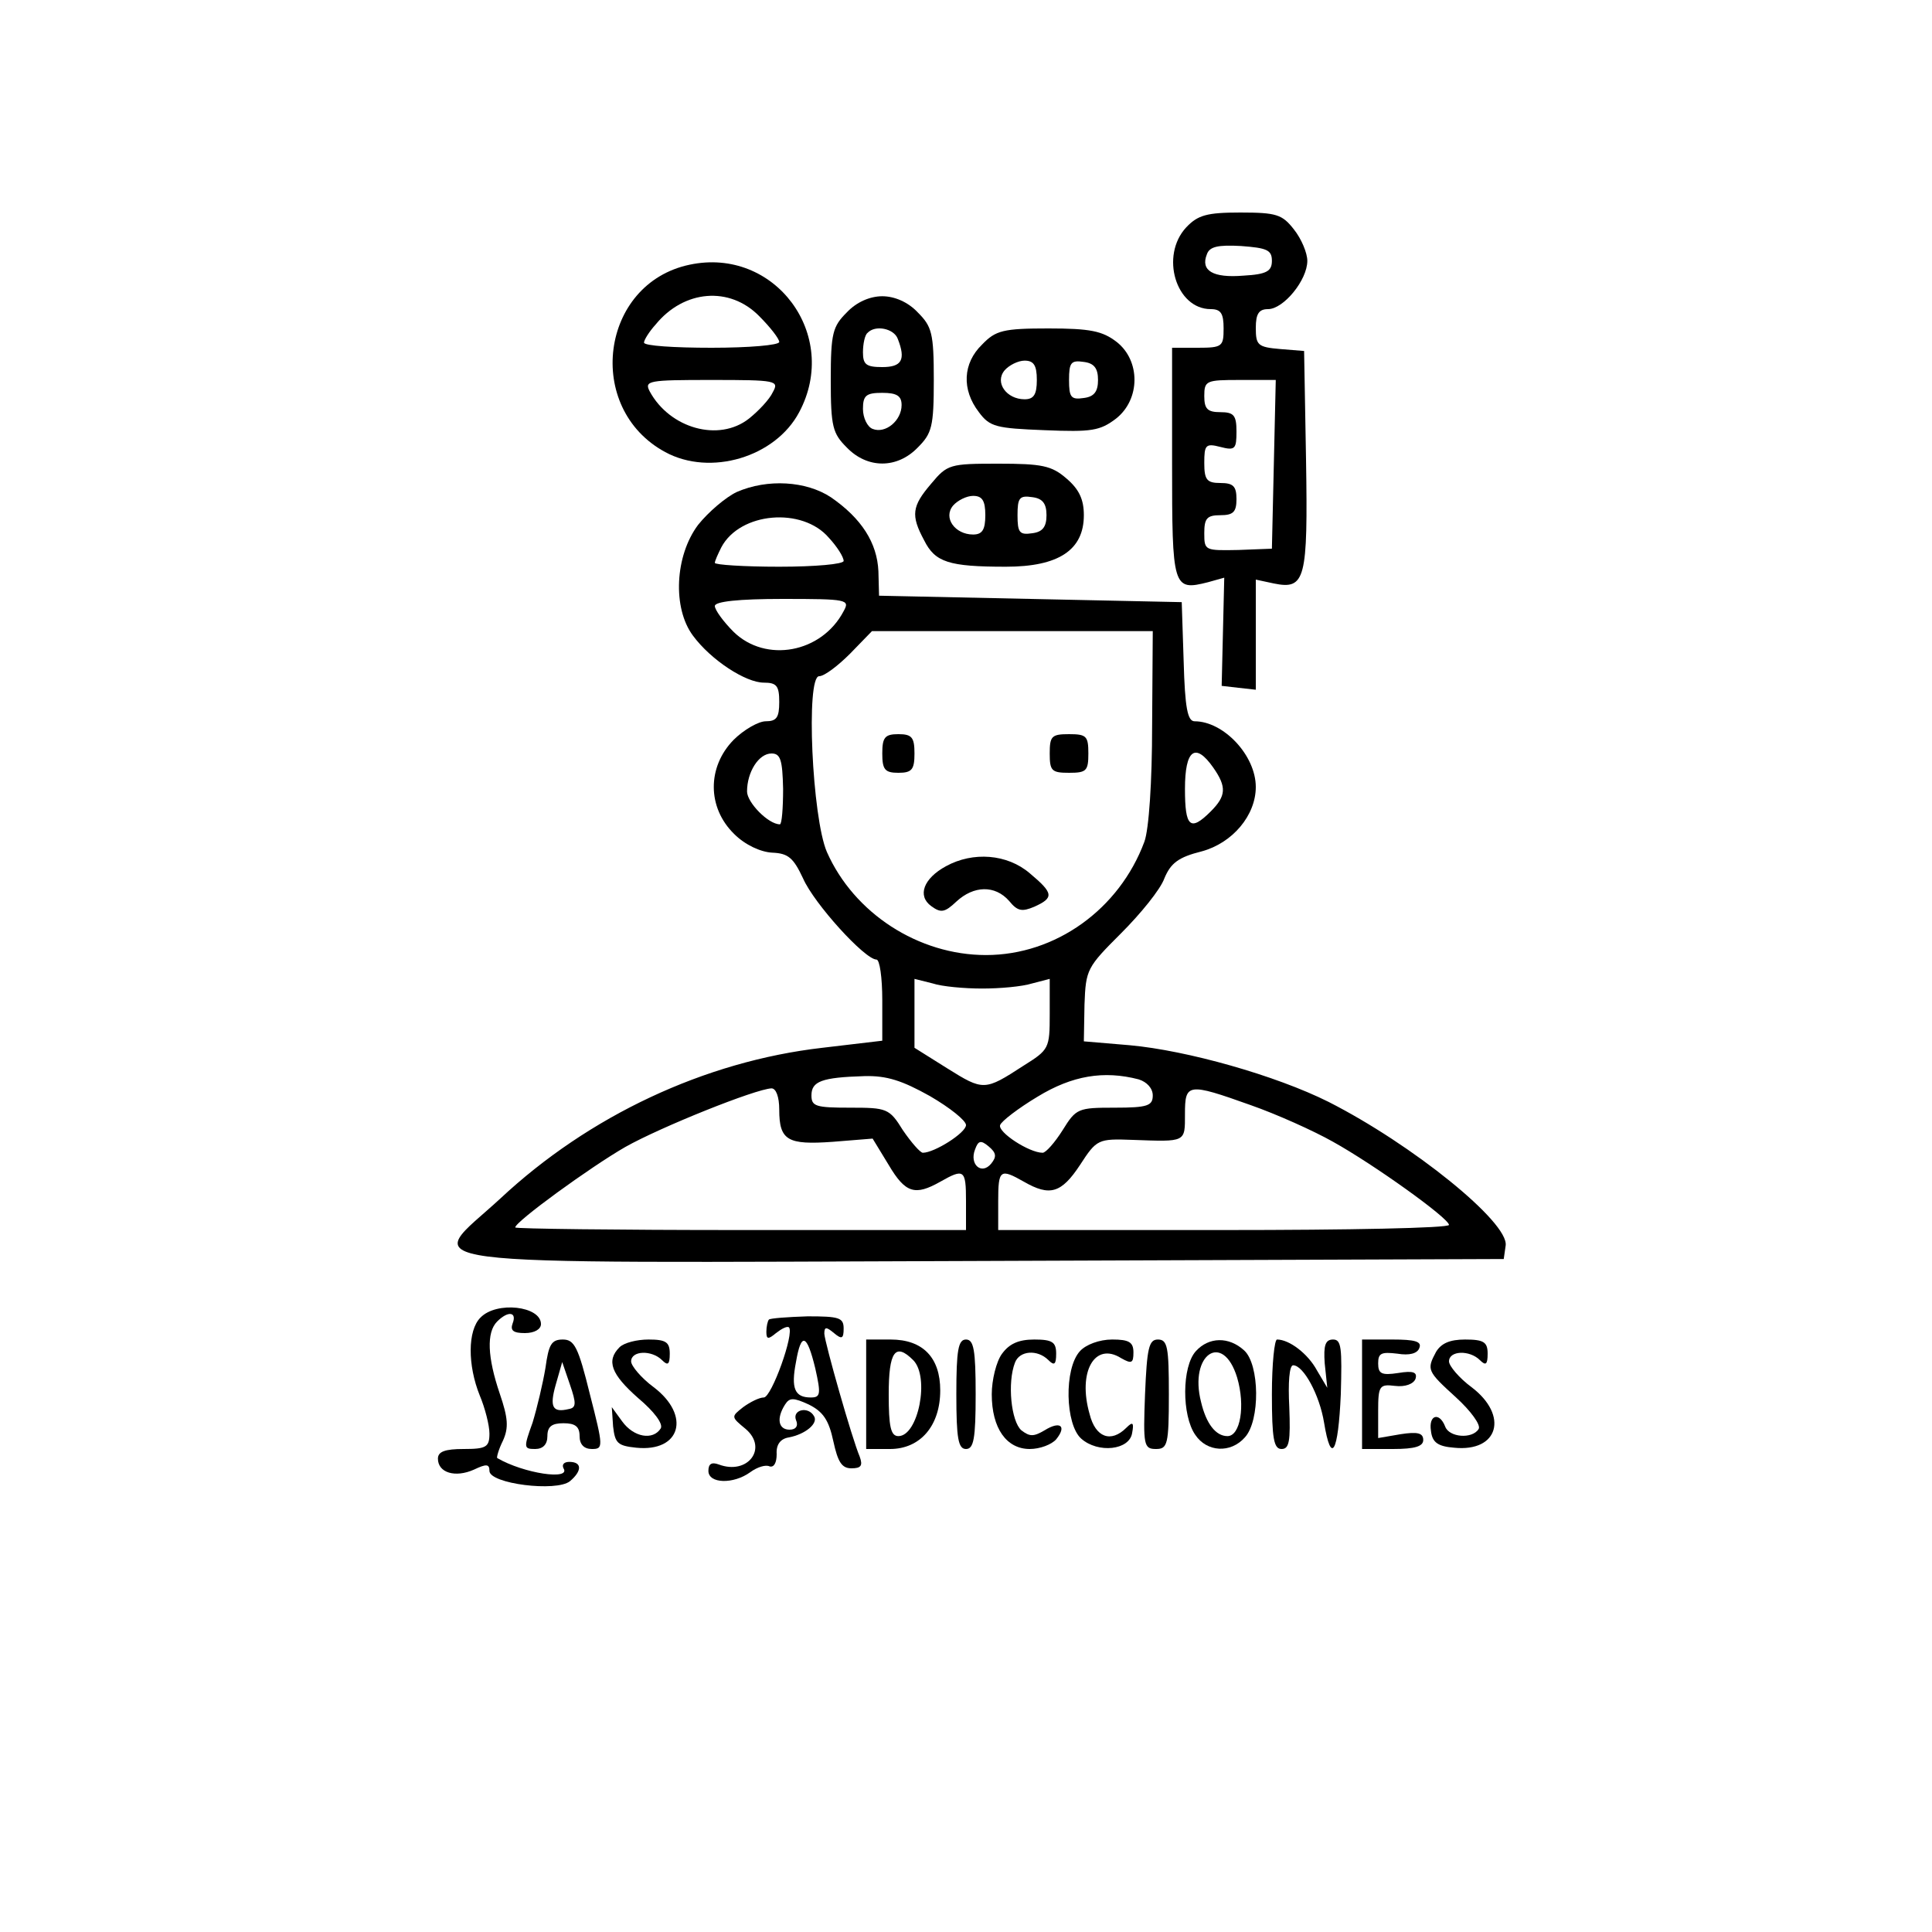 <?xml version="1.0" standalone="no"?>
<!DOCTYPE svg PUBLIC "-//W3C//DTD SVG 20010904//EN"
 "http://www.w3.org/TR/2001/REC-SVG-20010904/DTD/svg10.dtd">
<svg version="1.0" xmlns="http://www.w3.org/2000/svg"
 width="300pt" height="300pt" viewBox="0 0 300 300"
 preserveAspectRatio="xMidYMid meet">
<g transform="translate(0,300) scale(0.1,-0.1)"
fill="#000000" stroke="none">
<path d="M1842 2647 c-41 -44 -16 -127 38 -127 16 0 20 -7 20 -30 0 -28 -2
-30 -40 -30 l-40 0 0 -179 c0 -194 1 -199 56 -185 l25 7 -2 -84 -2 -84 26 -3
27 -3 0 85 0 86 28 -6 c49 -10 53 6 50 192 l-3 169 -37 3 c-35 3 -38 6 -38 33
0 22 5 29 19 29 24 0 61 45 61 75 0 12 -9 34 -21 49 -18 23 -27 26 -83 26 -52
0 -66 -4 -84 -23z m133 -52 c0 -16 -8 -21 -44 -23 -48 -4 -67 8 -57 33 4 12
17 15 53 13 40 -3 48 -6 48 -23z m3 -316 l-3 -131 -52 -2 c-52 -1 -53 -1 -53
26 0 23 4 28 25 28 20 0 25 5 25 25 0 20 -5 25 -25 25 -21 0 -25 5 -25 31 0
28 2 31 25 25 23 -6 25 -3 25 24 0 25 -4 30 -25 30 -20 0 -25 5 -25 25 0 24 3
25 55 25 l56 0 -3 -131z"/>
<path d="M1071 2589 c-139 -29 -164 -223 -38 -291 70 -38 171 -8 208 62 64
120 -38 257 -170 229z m108 -80 c17 -17 31 -35 31 -40 0 -5 -47 -9 -105 -9
-58 0 -105 3 -105 8 0 4 8 17 18 28 44 54 115 60 161 13z m21 -118 c-5 -11
-22 -29 -37 -41 -47 -37 -123 -15 -154 42 -9 17 -2 18 96 18 101 0 105 -1 95
-19z"/>
<path d="M1315 2515 c-22 -22 -25 -32 -25 -105 0 -73 3 -83 25 -105 32 -33 78
-33 110 0 22 22 25 32 25 105 0 73 -3 83 -25 105 -15 16 -36 25 -55 25 -19 0
-40 -9 -55 -25z m79 -41 c13 -33 6 -44 -24 -44 -25 0 -30 4 -30 23 0 13 3 27
7 30 12 13 41 7 47 -9z m6 -103 c0 -24 -25 -45 -45 -37 -8 3 -15 17 -15 31 0
21 5 25 30 25 23 0 30 -5 30 -19z"/>
<path d="M1525 2465 c-30 -29 -32 -70 -5 -105 17 -23 27 -25 102 -28 73 -3 86
-1 111 18 38 30 38 90 1 119 -22 17 -41 21 -106 21 -70 0 -82 -3 -103 -25z
m85 -55 c0 -23 -5 -30 -19 -30 -28 0 -47 26 -31 45 7 8 21 15 31 15 14 0 19
-7 19 -30z m95 0 c0 -18 -6 -26 -22 -28 -20 -3 -23 1 -23 28 0 27 3 31 23 28
16 -2 22 -10 22 -28z"/>
<path d="M1446 2249 c-30 -35 -32 -49 -11 -88 17 -34 38 -41 127 -41 82 0 121
26 121 80 0 24 -7 40 -27 57 -23 20 -38 23 -106 23 -75 0 -79 -1 -104 -31z
m84 -49 c0 -23 -5 -30 -19 -30 -28 0 -47 26 -31 45 7 8 21 15 31 15 14 0 19
-7 19 -30z m95 0 c0 -18 -6 -26 -22 -28 -20 -3 -23 1 -23 28 0 27 3 31 23 28
16 -2 22 -10 22 -28z"/>
<path d="M1144 2236 c-17 -8 -44 -31 -60 -51 -36 -48 -40 -129 -8 -172 28 -38
82 -73 110 -73 20 0 24 -5 24 -30 0 -24 -4 -30 -21 -30 -11 0 -34 -13 -50 -29
-41 -42 -41 -105 1 -146 17 -17 41 -28 59 -29 25 -1 33 -8 48 -40 17 -39 96
-126 114 -126 5 0 9 -28 9 -63 l0 -63 -93 -11 c-183 -21 -363 -106 -500 -234
-117 -108 -185 -100 750 -97 l808 3 3 21 c5 36 -145 157 -275 223 -82 41 -220
80 -309 88 l-71 6 1 57 c2 55 4 58 57 111 30 30 61 68 67 85 10 24 22 33 58
42 48 13 84 56 84 100 0 49 -50 102 -95 102 -11 0 -15 21 -17 93 l-3 92 -235
5 -235 5 -1 38 c-2 44 -26 82 -74 115 -38 25 -98 29 -146 8z m143 -71 c13 -14
23 -30 23 -36 0 -5 -44 -9 -100 -9 -55 0 -100 3 -100 6 0 3 5 14 10 24 29 55
126 63 167 15z m23 -114 c-34 -65 -121 -81 -171 -32 -16 16 -29 34 -29 40 0 7
37 11 105 11 101 0 105 -1 95 -19z m479 -178 c0 -87 -5 -161 -12 -180 -39
-105 -138 -176 -246 -176 -105 0 -205 65 -247 160 -23 53 -33 273 -12 273 8 0
29 16 48 35 l34 35 218 0 218 0 -1 -147z m-573 -98 c0 -30 -2 -55 -5 -55 -18
0 -51 34 -51 51 0 30 18 59 38 59 14 0 17 -10 18 -55z m668 33 c21 -30 20 -44
-4 -68 -32 -32 -40 -24 -40 35 0 61 16 73 44 33z m-359 -343 c28 0 62 3 78 8
l27 7 0 -55 c0 -53 -1 -55 -41 -80 -60 -39 -62 -39 -118 -4 l-51 32 0 54 0 53
28 -7 c15 -5 50 -8 77 -8z m-81 -167 c31 -18 56 -38 56 -45 0 -12 -49 -43 -67
-43 -4 0 -18 16 -31 35 -21 34 -25 35 -82 35 -53 0 -60 2 -60 19 0 22 16 28
82 30 35 1 59 -7 102 -31z m324 26 c13 -4 22 -14 22 -25 0 -16 -8 -19 -59 -19
-57 0 -60 -1 -81 -35 -12 -19 -26 -35 -31 -35 -21 0 -70 32 -66 43 2 6 28 26
58 44 54 33 103 41 157 27z m-558 -47 c0 -48 13 -55 83 -50 l62 5 25 -41 c26
-44 41 -48 80 -26 37 21 40 19 40 -30 l0 -45 -350 0 c-192 0 -350 2 -350 4 0
9 117 94 171 125 55 31 202 90 227 91 7 0 12 -13 12 -33z m732 7 c40 -14 98
-40 128 -57 63 -35 179 -118 180 -129 0 -5 -157 -8 -350 -8 l-350 0 0 45 c0
49 3 51 40 30 40 -23 58 -18 87 26 26 40 28 41 82 39 83 -3 81 -4 81 40 0 48
4 49 102 14z m-403 -91 c-15 -18 -34 -1 -25 22 5 14 9 15 21 5 12 -10 13 -16
4 -27z"/>
<path d="M1370 1830 c0 -25 4 -30 25 -30 21 0 25 5 25 30 0 25 -4 30 -25 30
-21 0 -25 -5 -25 -30z"/>
<path d="M1630 1830 c0 -27 3 -30 30 -30 27 0 30 3 30 30 0 27 -3 30 -30 30
-27 0 -30 -3 -30 -30z"/>
<path d="M1469 1655 c-35 -19 -45 -46 -23 -62 15 -11 21 -10 39 7 27 25 60 26
82 1 13 -16 20 -17 39 -9 31 14 30 21 -7 52 -35 30 -88 34 -130 11z"/>
<path d="M746 954 c-20 -20 -20 -74 -1 -121 8 -19 15 -46 15 -59 0 -21 -5 -24
-40 -24 -29 0 -40 -4 -40 -15 0 -22 27 -30 56 -17 19 9 24 9 24 -2 0 -20 104
-33 125 -16 19 16 19 30 -1 30 -8 0 -12 -4 -9 -10 12 -19 -62 -8 -103 16 -1 1
2 13 9 27 9 20 8 35 -5 73 -19 56 -21 95 -4 112 17 17 31 15 24 -3 -4 -11 1
-15 19 -15 15 0 25 6 25 14 0 28 -69 36 -94 10z"/>
<path d="M1194 951 c-2 -2 -4 -11 -4 -19 0 -12 3 -12 15 -2 9 7 17 11 20 9 9
-9 -27 -109 -39 -109 -7 0 -21 -7 -32 -15 -19 -15 -19 -15 4 -34 35 -30 3 -72
-42 -55 -11 4 -16 1 -16 -10 0 -20 39 -21 65 -2 11 8 24 12 30 9 7 -2 11 6 11
19 -1 15 6 24 19 26 26 5 46 22 39 33 -9 16 -34 10 -28 -6 4 -9 0 -15 -10 -15
-17 0 -21 17 -7 39 7 11 13 11 37 0 22 -11 31 -24 38 -57 7 -32 13 -42 28 -42
15 0 18 4 13 18 -12 28 -54 176 -55 191 0 11 3 11 15 1 12 -10 15 -9 15 7 0
17 -7 19 -56 19 -31 -1 -58 -3 -60 -5z m72 -76 c9 -40 8 -45 -7 -45 -25 0 -31
14 -23 55 8 47 17 44 30 -10z"/>
<path d="M847 876 c-4 -24 -13 -62 -20 -85 -14 -39 -14 -41 4 -41 12 0 19 7
19 20 0 15 7 20 25 20 18 0 25 -5 25 -20 0 -13 7 -20 19 -20 18 0 18 3 -3 85
-18 73 -24 85 -42 85 -18 0 -22 -8 -27 -44z m36 -64 c-25 -6 -30 3 -20 38 l10
35 12 -35 c10 -29 10 -36 -2 -38z"/>
<path d="M962 908 c-21 -21 -13 -42 29 -79 25 -21 39 -40 35 -47 -12 -19 -42
-14 -60 11 l-16 22 2 -30 c3 -26 7 -30 36 -33 69 -7 85 50 27 94 -19 14 -35
33 -35 40 0 17 32 18 48 2 9 -9 12 -7 12 10 0 18 -6 22 -33 22 -18 0 -38 -5
-45 -12z"/>
<path d="M1345 835 l0 -85 37 0 c47 0 78 36 78 91 0 51 -27 79 -77 79 l-38 0
0 -85z m73 53 c26 -26 8 -118 -23 -118 -12 0 -15 15 -15 65 0 66 10 81 38 53z"/>
<path d="M1485 835 c0 -69 3 -85 15 -85 12 0 15 16 15 85 0 69 -3 85 -15 85
-12 0 -15 -16 -15 -85z"/>
<path d="M1556 898 c-9 -12 -16 -41 -16 -63 0 -53 23 -85 59 -85 16 0 34 7 41
15 17 21 6 29 -18 14 -17 -10 -23 -10 -36 0 -16 14 -22 74 -10 105 7 19 35 21
52 4 9 -9 12 -7 12 10 0 18 -6 22 -34 22 -25 0 -39 -7 -50 -22z"/>
<path d="M1677 902 c-25 -27 -23 -114 2 -136 26 -23 75 -18 79 9 3 16 1 18 -9
8 -24 -24 -48 -15 -57 21 -19 66 8 113 49 87 16 -9 19 -8 19 9 0 16 -7 20 -33
20 -20 0 -41 -8 -50 -18z"/>
<path d="M1778 835 c-3 -79 -2 -85 17 -85 18 0 20 7 20 85 0 73 -2 85 -17 85
-14 0 -17 -13 -20 -85z"/>
<path d="M1857 902 c-22 -24 -22 -100 -1 -130 18 -27 55 -29 77 -4 24 26 23
113 -1 135 -24 22 -55 21 -75 -1z m64 -41 c13 -44 5 -91 -15 -91 -18 0 -33 19
-41 53 -19 74 34 110 56 38z"/>
<path d="M1975 835 c0 -69 3 -85 15 -85 12 0 14 12 12 65 -2 38 0 65 6 65 16
0 41 -46 48 -89 11 -67 22 -47 26 44 2 72 1 85 -12 85 -12 0 -15 -9 -13 -37
l4 -38 -16 27 c-14 26 -43 48 -62 48 -4 0 -8 -38 -8 -85z"/>
<path d="M2115 835 l0 -85 48 0 c34 0 47 4 47 14 0 11 -9 13 -35 9 l-35 -6 0
42 c0 39 2 42 26 39 16 -2 29 3 32 11 3 10 -3 13 -27 9 -26 -4 -31 -1 -31 15
0 16 5 18 30 15 18 -3 31 0 34 9 4 10 -7 13 -42 13 l-47 0 0 -85z"/>
<path d="M2230 901 c-15 -28 -14 -30 31 -71 23 -21 39 -43 35 -49 -10 -16 -46
-13 -52 4 -9 23 -26 18 -22 -7 2 -18 11 -24 36 -26 69 -7 85 50 27 94 -19 14
-35 33 -35 40 0 17 32 18 48 2 9 -9 12 -7 12 10 0 18 -6 22 -35 22 -24 0 -37
-6 -45 -19z"/>
</g>
</svg>
